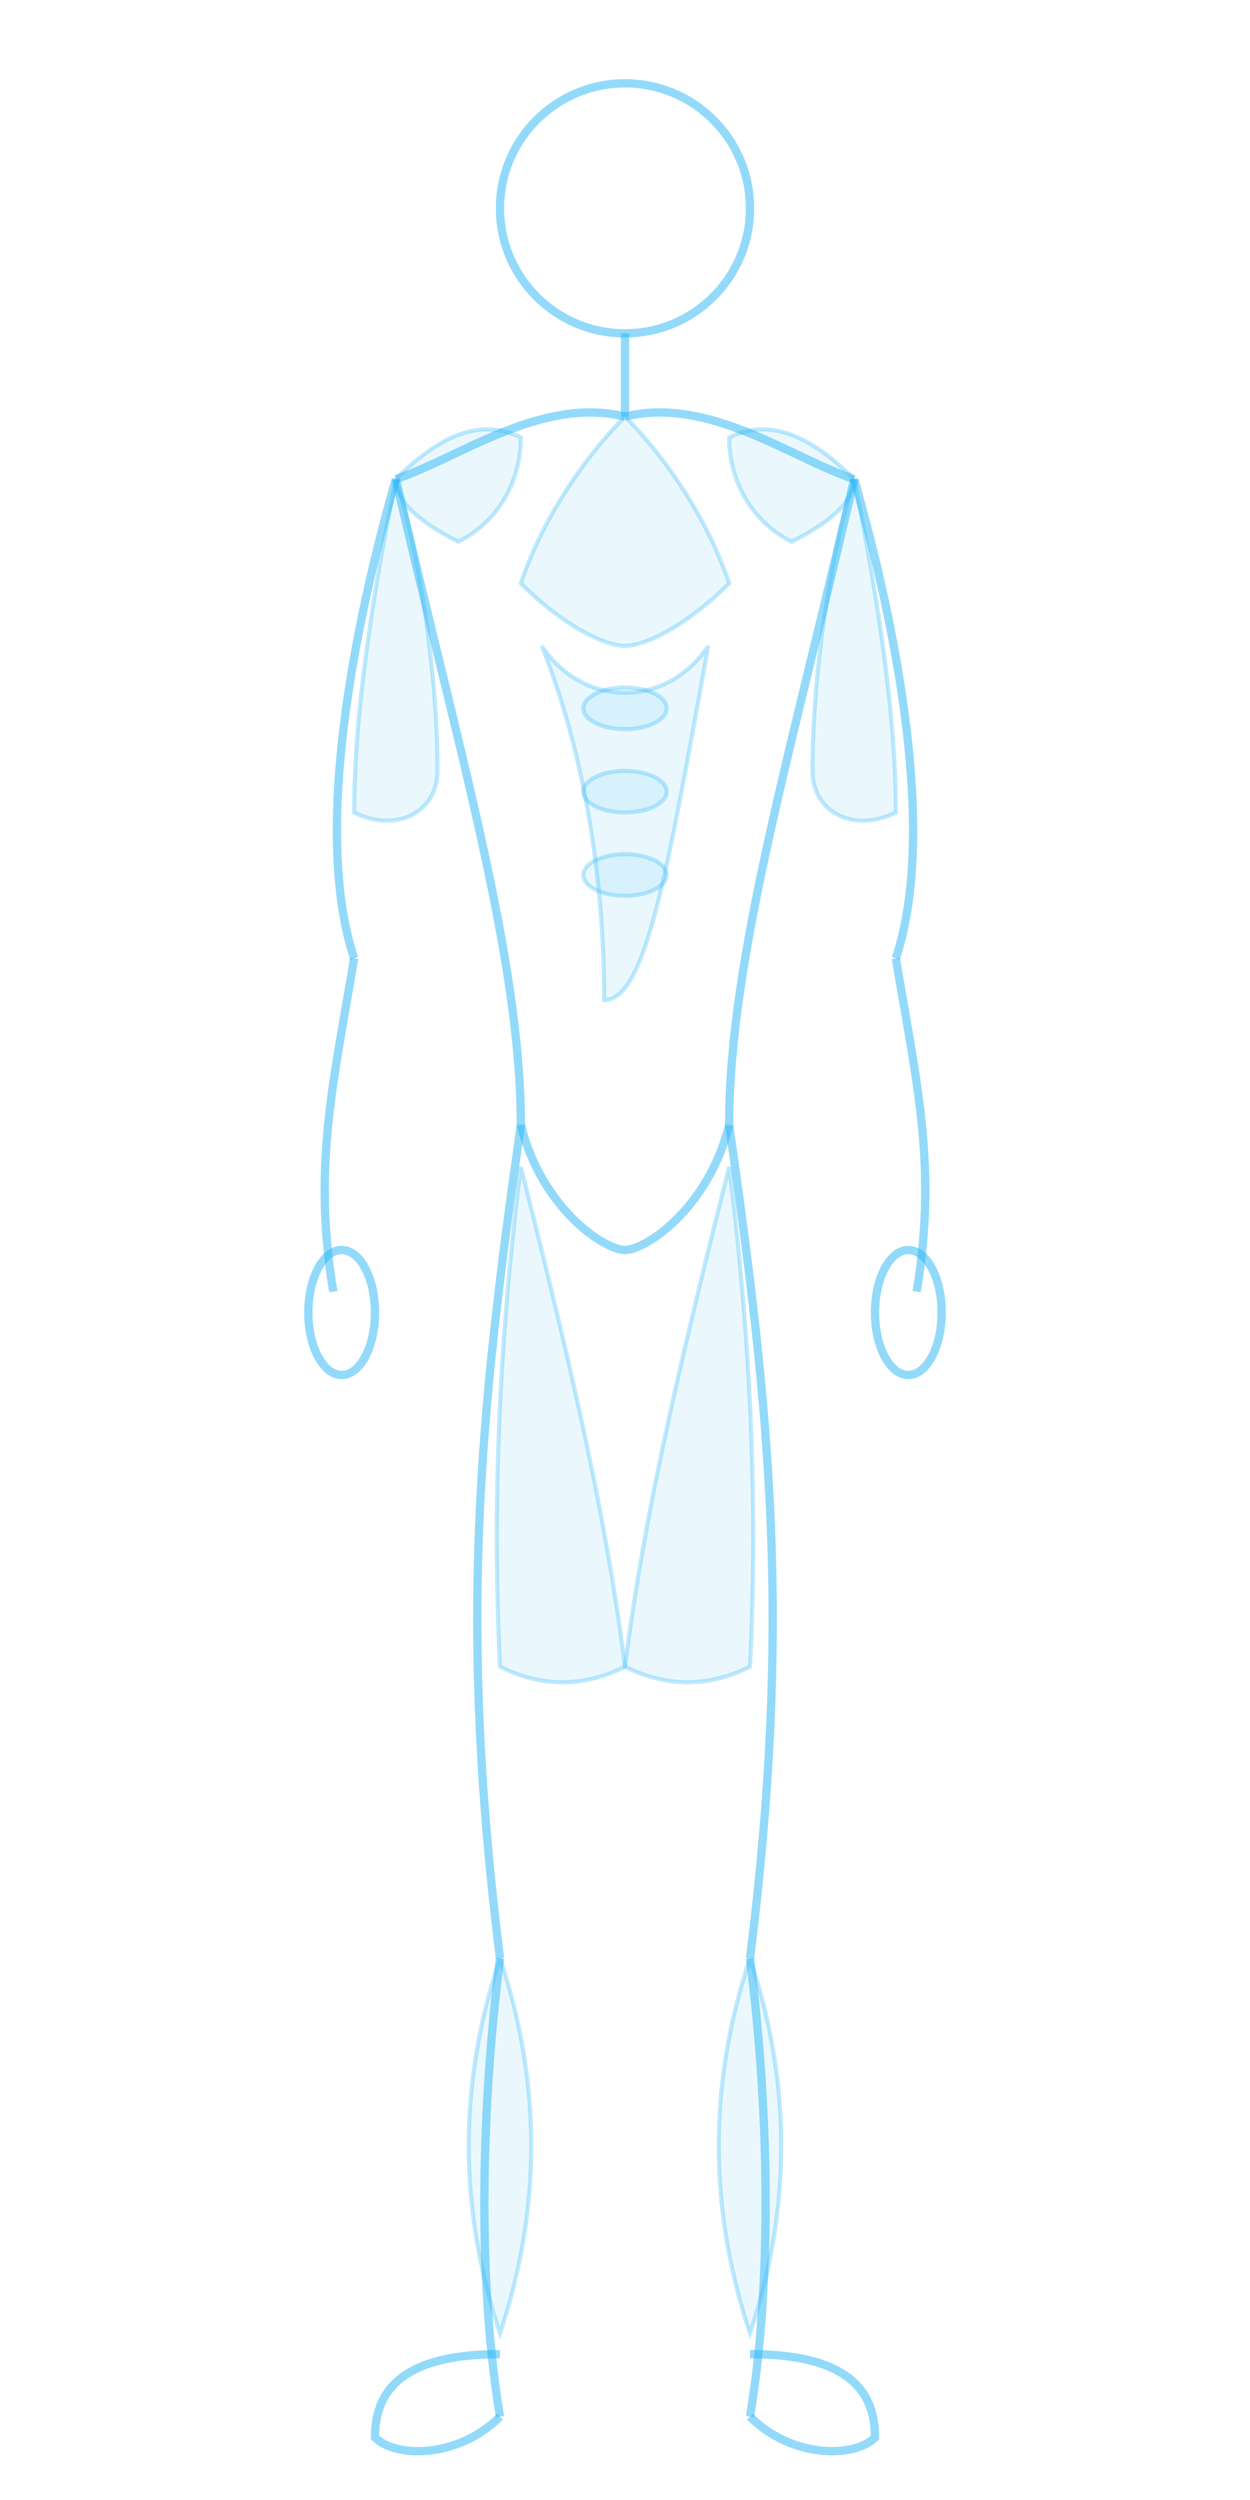 <?xml version="1.0" encoding="UTF-8" standalone="no"?>
<svg width="300" height="600" viewBox="0 0 300 600" xmlns="http://www.w3.org/2000/svg">
  <title>Human Body Outline</title>
  <style>
    .body-outline {
      fill: none;
      stroke: rgba(41, 182, 246, 0.5);
      stroke-width: 2;
    }
    .muscle-group {
      fill: rgba(41, 182, 246, 0.1);
      stroke: rgba(41, 182, 246, 0.3);
      stroke-width: 1;
    }
  </style>
  
  <!-- Head outline -->
  <circle cx="150" cy="50" r="30" class="body-outline" />
  
  <!-- Neck -->
  <line x1="150" y1="80" x2="150" y2="100" class="body-outline" />
  
  <!-- Shoulders -->
  <path d="M150,100 C130,95 110,110 95,115" class="body-outline" />
  <path d="M150,100 C170,95 190,110 205,115" class="body-outline" />
  
  <!-- Arms -->
  <path d="M95,115 C85,150 75,200 85,230" class="body-outline" />
  <path d="M205,115 C215,150 225,200 215,230" class="body-outline" />
  
  <!-- Forearms -->
  <path d="M85,230 C80,260 75,280 80,310" class="body-outline" />
  <path d="M215,230 C220,260 225,280 220,310" class="body-outline" />
  
  <!-- Hands -->
  <ellipse cx="82" cy="315" rx="8" ry="15" class="body-outline" />
  <ellipse cx="218" cy="315" rx="8" ry="15" class="body-outline" />
  
  <!-- Torso -->
  <path d="M95,115 C110,180 125,230 125,270" class="body-outline" />
  <path d="M205,115 C190,180 175,230 175,270" class="body-outline" />
  <path d="M125,270 C130,290 145,300 150,300" class="body-outline" />
  <path d="M175,270 C170,290 155,300 150,300" class="body-outline" />
  
  <!-- Upper chest (pectoral) muscle groups -->
  <path d="M150,100 C140,110 130,125 125,140 C135,150 145,155 150,155 C155,155 165,150 175,140 C170,125 160,110 150,100" class="muscle-group" />
  
  <!-- Shoulders (deltoid) muscle groups -->
  <path d="M95,115 C105,105 115,100 125,105 C125,115 120,125 110,130 C100,125 95,120 95,115" class="muscle-group" />
  <path d="M205,115 C195,105 185,100 175,105 C175,115 180,125 190,130 C200,125 205,120 205,115" class="muscle-group" />
  
  <!-- Biceps muscle groups -->
  <path d="M95,115 C90,140 85,170 85,195 C95,200 105,195 105,185 C105,160 100,130 95,115" class="muscle-group" />
  <path d="M205,115 C210,140 215,170 215,195 C205,200 195,195 195,185 C195,160 200,130 205,115" class="muscle-group" />
  
  <!-- Abdominals muscle group -->
  <path d="M130,155 C140,180 145,210 145,240 C155,240 160,210 170,155 C160,170 140,170 130,155" class="muscle-group" />
  <ellipse cx="150" cy="170" rx="10" ry="5" class="muscle-group" />
  <ellipse cx="150" cy="190" rx="10" ry="5" class="muscle-group" />
  <ellipse cx="150" cy="210" rx="10" ry="5" class="muscle-group" />
  
  <!-- Legs -->
  <path d="M125,270 C115,340 110,390 120,470" class="body-outline" />
  <path d="M175,270 C185,340 190,390 180,470" class="body-outline" />
  
  <!-- Calves -->
  <path d="M120,470 C115,510 115,550 120,580" class="body-outline" />
  <path d="M180,470 C185,510 185,550 180,580" class="body-outline" />
  
  <!-- Feet -->
  <path d="M120,580 C110,590 95,590 90,585 C90,575 95,565 120,565" class="body-outline" />
  <path d="M180,580 C190,590 205,590 210,585 C210,575 205,565 180,565" class="body-outline" />
  
  <!-- Quadriceps muscle groups -->
  <path d="M125,280 C120,320 118,360 120,400 C130,405 140,405 150,400 C145,360 135,320 125,280" class="muscle-group" />
  <path d="M175,280 C180,320 182,360 180,400 C170,405 160,405 150,400 C155,360 165,320 175,280" class="muscle-group" />
  
  <!-- Calf muscle groups -->
  <path d="M120,470 C110,500 110,530 120,560 C130,530 130,500 120,470" class="muscle-group" />
  <path d="M180,470 C190,500 190,530 180,560 C170,530 170,500 180,470" class="muscle-group" />
</svg>